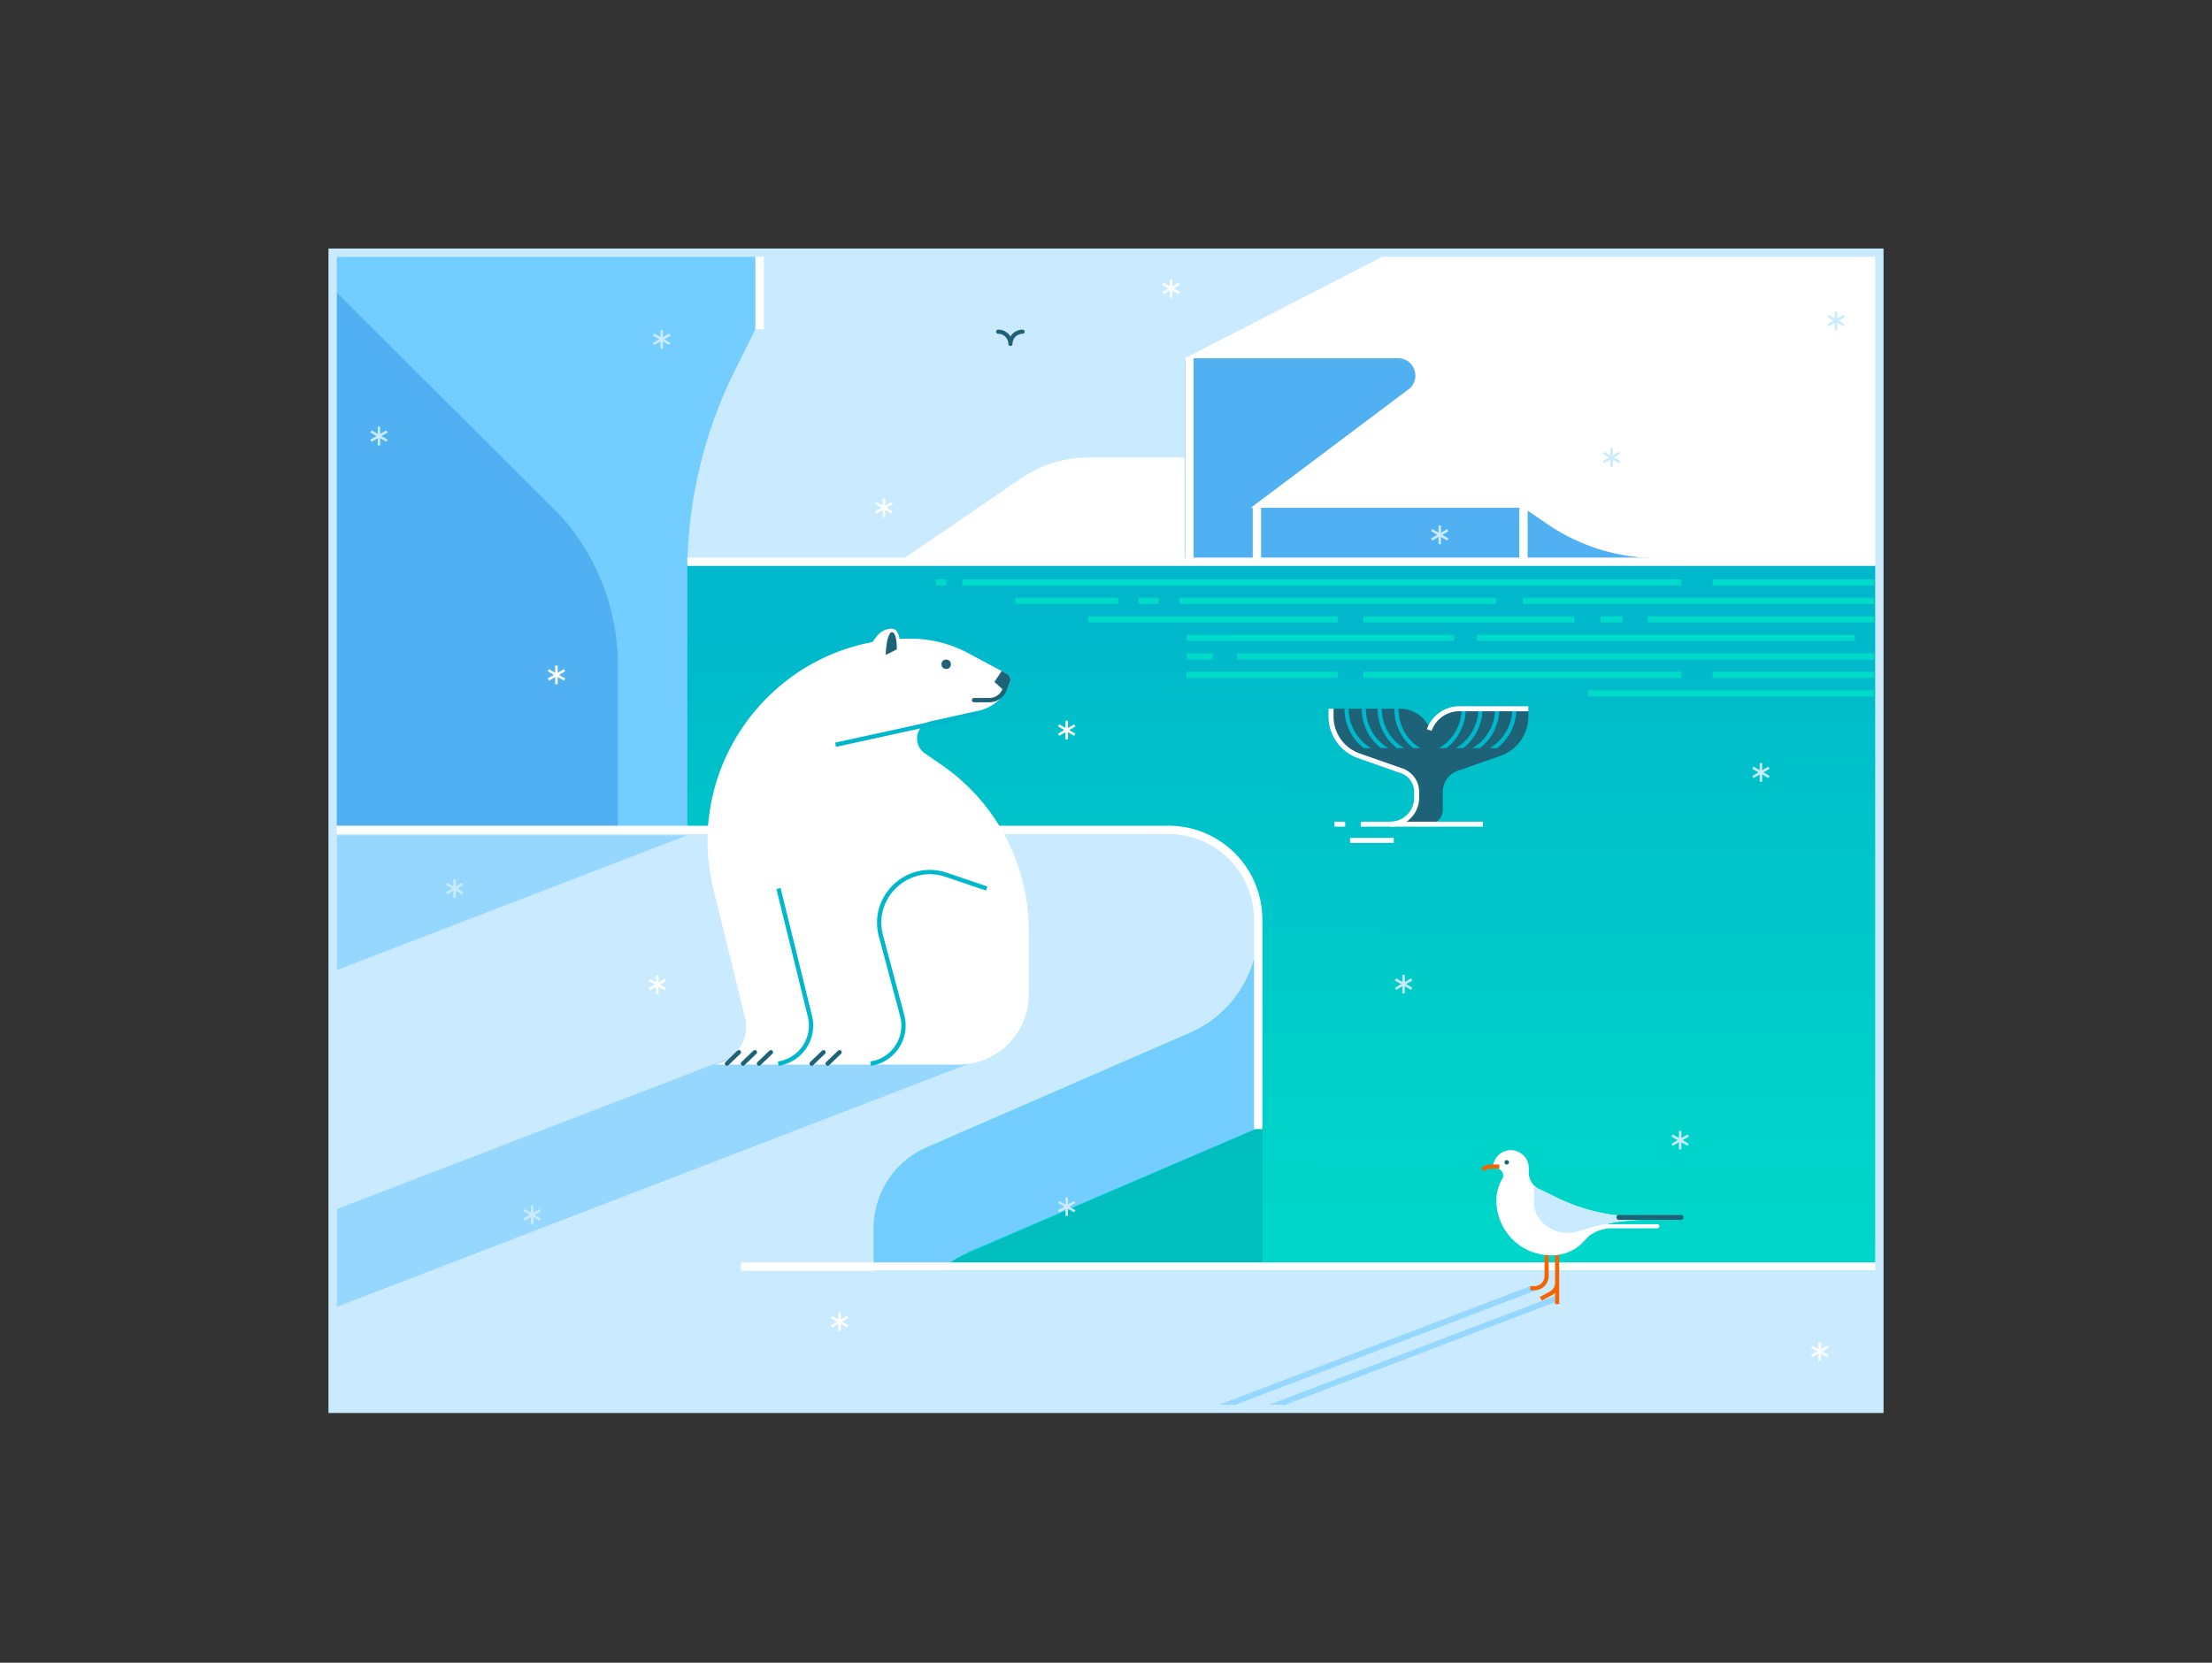 <svg id="Слой_1" data-name="Слой 1" xmlns="http://www.w3.org/2000/svg" xmlns:xlink="http://www.w3.org/1999/xlink" viewBox="0 0 2660 2000"><rect x="0" y="0" width="2660" height="2000" fill="#333333" stroke="none"/><defs><style>.cls-1{fill:#caebff;}.cls-2{fill:url(#Безымянный_градиент_762);}.cls-3{fill:#00dac8;}.cls-4{fill:#00bebe;}.cls-5{fill:#74cdff;}.cls-10,.cls-11,.cls-14,.cls-15,.cls-17,.cls-18,.cls-19,.cls-6{fill:none;stroke-miterlimit:10;}.cls-14,.cls-15,.cls-17,.cls-6{stroke:#fff;}.cls-19,.cls-6{stroke-width:10px;}.cls-7{fill:#50b0f1;}.cls-8{fill:#96d7ff;}.cls-9{fill:#fff;}.cls-10{stroke:#00b7cb;}.cls-10,.cls-11{stroke-width:5.19px;}.cls-11{stroke:#1d6277;}.cls-11,.cls-15{stroke-linecap:round;}.cls-12{fill:#1d6277;}.cls-13{fill:#00b7cb;}.cls-14{stroke-width:6px;}.cls-15{stroke-width:5px;}.cls-16{fill:#f46501;}.cls-17,.cls-18{stroke-width:3px;}.cls-18,.cls-19{stroke:#caebff;}</style><linearGradient id="Безымянный_градиент_762" x1="1331.44" y1="688.19" x2="1328.5" y2="1699.46" gradientUnits="userSpaceOnUse"><stop offset="0.06" stop-color="#00b7cb"/><stop offset="0.2" stop-color="#00bfca"/><stop offset="0.68" stop-color="#00d3c9"/><stop offset="1" stop-color="#00dac8"/></linearGradient></defs><g id="Background"><rect class="cls-1" x="400" y="303.95" width="1860" height="1390.65"/></g><g id="Ocean"><rect class="cls-2" x="400" y="671.43" width="1860" height="1024.62"/><rect class="cls-3" x="1157.16" y="696.8" width="864.9" height="7.42"/><rect class="cls-3" x="2059.58" y="696.8" width="194.3" height="7.42"/><rect class="cls-3" x="1221.01" y="719.05" width="123.51" height="7.42"/><rect class="cls-3" x="1369.25" y="719.05" width="24.24" height="7.42"/><rect class="cls-3" x="1418.14" y="719.05" width="380.91" height="7.42"/><rect class="cls-3" x="1831.26" y="719.05" width="422.62" height="7.42"/><rect class="cls-3" x="1308.47" y="741.31" width="300.12" height="7.42"/><rect class="cls-3" x="1639.58" y="741.31" width="253.55" height="7.42"/><rect class="cls-3" x="1924.8" y="741.31" width="26.19" height="7.42"/><rect class="cls-3" x="1981.31" y="741.31" width="272.58" height="7.42"/><rect class="cls-3" x="1426.88" y="763.56" width="321.84" height="7.42"/><rect class="cls-3" x="1775.67" y="763.56" width="454.9" height="7.42"/><rect class="cls-3" x="1426.88" y="785.81" width="31.65" height="7.42"/><rect class="cls-3" x="1487.87" y="785.81" width="766.01" height="7.42"/><rect class="cls-3" x="1426.88" y="808.07" width="181.71" height="7.42"/><rect class="cls-3" x="1639.58" y="808.07" width="382.48" height="7.42"/><rect class="cls-3" x="2059.58" y="808.07" width="194.3" height="7.42"/><rect class="cls-3" x="1909.89" y="830.32" width="343.99" height="7.42"/><rect class="cls-3" x="1125.07" y="696.8" width="13" height="7.42"/><polygon class="cls-4" points="1518.25 1354.42 1518.25 1528.49 1115 1528.49 1518.25 1354.42"/></g><g id="Glaciers"><path class="cls-5" d="M908.28,304v92.16l-25.12,50.67a544.12,544.12,0,0,0-56.63,241.7V999.27H400V304Z"/><line class="cls-6" x1="913.58" y1="396.11" x2="913.58" y2="303.95"/><path class="cls-7" d="M400,346.9,675.36,621.67A269.48,269.48,0,0,1,743,800.16V999.27H400Z"/><path class="cls-5" d="M1518.25,1113.1v241.32l-348.67,149.45a174.49,174.49,0,0,0-40.26,24.62h-78.74v-51.12a106,106,0,0,1,63.68-97.16l316.62-137.82A136.56,136.56,0,0,0,1513,1117.17v-4.07Z"/><path class="cls-1" d="M2260,1528.49v167.56H400V999.27H1405.18A107.77,107.77,0,0,1,1513,1107v10.14a136.56,136.56,0,0,1-82.07,125.22l-316.62,137.82a106,106,0,0,0-63.68,97.16v51.12Z"/><path class="cls-6" d="M400,998.21H1405.18A107.77,107.77,0,0,1,1513,1106v252.1"/><line class="cls-6" x1="2260" y1="1523.48" x2="891.03" y2="1523.48"/><polygon class="cls-8" points="826.02 1004.84 400 1168.77 400 1004.84 826.02 1004.84"/></g><g id="Bear"><polygon class="cls-8" points="1189.78 1269.94 884.56 1269.94 401.65 1455.68 401.65 1573.21 1189.78 1269.94"/><path class="cls-9" d="M1072.36,756.21c5.61,0,8.21,5.46,9.39,12.27q6.33-.33,12.74-.33a148,148,0,0,1,69.82,17.5l46.33,24.78c3.55,1.9,5.2,6.79,4,9.9-2.79,7.37-7.74,16.38-14.27,22.35a51.23,51.23,0,0,1-23.53,12.21L1119.6,867.5A21.39,21.39,0,0,0,1112,906l21,14.53a242,242,0,0,1,104.13,198.9v76.68a84.4,84.4,0,0,1-84.4,84.4H857.66a46.21,46.21,0,0,0,38.16-56.85L858,1069.85c-34-138.33,57-272.39,191-297.51l5.62-7.32C1056.54,762.54,1062.75,756.21,1072.36,756.21Z"/><path class="cls-10" d="M935.83,1279.37A46.3,46.3,0,0,0,974,1222.52l-37.82-153.78"/><line class="cls-11" x1="912.71" y1="1279.37" x2="927.03" y2="1265.65"/><line class="cls-11" x1="893.44" y1="1279.37" x2="907.76" y2="1265.65"/><line class="cls-11" x1="874.18" y1="1279.37" x2="888.49" y2="1265.65"/><line class="cls-11" x1="995.29" y1="1279.37" x2="1009.6" y2="1265.65"/><line class="cls-11" x1="976.02" y1="1279.37" x2="990.33" y2="1265.65"/><path class="cls-10" d="M1047,1279.37a46.29,46.29,0,0,0,38.16-56.85l-25.78-96.82c-12.51-47,32.4-89.06,78.49-73.44l48.65,16.48"/><line class="cls-10" x1="1176.87" y1="858.19" x2="1004.76" y2="895.81"/><circle class="cls-12" cx="1137.81" cy="798.99" r="5.65"/><path class="cls-12" d="M1078.53,781.06l-13.41,6.71c.44-17.91,4.36-27.41,7.24-27.41C1077.25,760.36,1078.44,771.33,1078.53,781.06Z"/><path class="cls-12" d="M1210.25,830.86a22.19,22.19,0,0,1-20.64,13.88h-18.3a2.6,2.6,0,0,1,0-5.2h18.3a17,17,0,0,0,15.83-10.64l-9.61-8.64,8.7-13.1,6.11,3.28a8.36,8.36,0,0,1,4,9.89Z"/></g><g id="Glaciers-2" data-name="Glaciers"><path class="cls-9" d="M1087.48,671.43l140.25-95.95a144.58,144.58,0,0,1,81.63-25.25H1425v121.2Z"/><path class="cls-9" d="M2260,304V671.43H1993.48a235.55,235.55,0,0,1-133-41.15L1832,610.83h-328l59.73-44.89,129.9-97.61c16-12,7.47-37.4-12.5-37.4H1426.33a6,6,0,0,1,2.06-1.73L1671.63,304Z"/><path class="cls-7" d="M1504.05,610.83h328l28.43,19.45a235.55,235.55,0,0,0,133,41.15H1425V434.69a6.15,6.15,0,0,1,1.29-3.76h254.85c20,0,28.46,25.41,12.5,37.4Z"/><line class="cls-6" x1="1832.03" y1="610.83" x2="1832.03" y2="671.43"/><line class="cls-6" x1="1511.46" y1="610.83" x2="1511.46" y2="671.43"/><line class="cls-6" x1="1430.34" y1="429.39" x2="1430.34" y2="674.61"/><line class="cls-6" x1="826.53" y1="675.67" x2="2260" y2="675.67"/></g><path id="Bird" class="cls-12" d="M1232.23,399a2.5,2.5,0,0,1-2.5,2.5,12.18,12.18,0,0,0-12.17,12.17,2.5,2.5,0,1,1-5,0,12.18,12.18,0,0,0-12.17-12.17,2.5,2.5,0,0,1,0-5,17.2,17.2,0,0,1,14.67,8.25,17.18,17.18,0,0,1,14.67-8.25A2.5,2.5,0,0,1,1232.23,399Z"/><g id="Whale"><path class="cls-12" d="M1837.89,852.5v9.43a50,50,0,0,1-33.41,47.15l-51.59,18.11A26.84,26.84,0,0,0,1735,952.51v21.77a17.08,17.08,0,0,1-17.08,17.08h-45a31.79,31.79,0,0,0,31.79-31.8v-7.07a26.81,26.81,0,0,0-17.93-25.3l-51.59-18.11a50,50,0,0,1-33.42-47.15V852.5h82a38.21,38.21,0,0,1,36.09,25.65,38.22,38.22,0,0,1,36.09-25.65Z"/><path class="cls-13" d="M1648.92,899.87H1640a60,60,0,0,1-23.21-47.37h5A55,55,0,0,0,1648.92,899.87Z"/><path class="cls-13" d="M1669.57,899.87h-8.88a59.93,59.93,0,0,1-23.21-47.37h5A55,55,0,0,0,1669.57,899.87Z"/><path class="cls-13" d="M1688.69,899.87h-8.88a59.93,59.93,0,0,1-23.21-47.37h5A55,55,0,0,0,1688.69,899.87Z"/><path class="cls-13" d="M1707.88,899.87h-8.64a58.38,58.38,0,0,1-5.48-5,60.3,60.3,0,0,1-17-42.4h5C1681.74,872.9,1692.11,890.38,1707.88,899.87Z"/><path class="cls-13" d="M1823.57,852.5A59.92,59.92,0,0,1,1800,900.13l.21-.26h-8.75a55,55,0,0,0,27.09-47.37Z"/><path class="cls-13" d="M1802.93,852.5a60,60,0,0,1-23.21,47.37h-8.89a55,55,0,0,0,27.1-47.37Z"/><path class="cls-13" d="M1782.75,852.5a60,60,0,0,1-23.21,47.37h-8.88a55,55,0,0,0,27.09-47.37Z"/><path class="cls-13" d="M1762.61,852.5a59.89,59.89,0,0,1-23.23,47.37h-8.86a55,55,0,0,0,27.09-47.37Z"/><path class="cls-14" d="M1671.79,991.36h0a31.8,31.8,0,0,0,31.8-31.8v-7.07a26.81,26.81,0,0,0-17.94-25.3l-51.59-18.11a50,50,0,0,1-33.42-47.15V852.5"/><path class="cls-14" d="M1718.74,878.15a38.22,38.22,0,0,1,36.09-25.65h83.06"/><line class="cls-14" x1="1636.3" y1="991.36" x2="1783.28" y2="991.36"/><line class="cls-14" x1="1617.6" y1="991.36" x2="1604.8" y2="991.36"/><line class="cls-14" x1="1623.52" y1="1010.88" x2="1676.06" y2="1010.88"/></g><g id="Bird-2" data-name="Bird"><polygon class="cls-8" points="1870.04 1558.76 1870.04 1566.25 1521.28 1699.05 1501.61 1699.05 1870.04 1558.76"/><polygon class="cls-8" points="1847.53 1551.87 1461.01 1699.05 1441.33 1699.05 1840.18 1547.03 1847.53 1551.87"/><path class="cls-9" d="M1904.91,1492.85a51.87,51.87,0,0,1-38.49,17.08h-1.09a65.77,65.77,0,0,1-65.85-65.75v-.44a50.33,50.33,0,0,1,6.89-25.41l.21-.37a8.23,8.23,0,0,0-7.1-12.4h-5.29l2-6.65a21.55,21.55,0,0,1,42.22,6.11v5.51a21.79,21.79,0,0,0,12.21,19.56l21.35,10.43a227.2,227.2,0,0,0,99.82,23.1h36l-59.89,5.55a61.59,61.59,0,0,0-16.09,3.72,49.91,49.91,0,0,1,6.24-.4h54.9a2.5,2.5,0,0,1,0,5H1938a44.75,44.75,0,0,0-27.58,9.57Z"/><circle class="cls-12" cx="1811.9" cy="1398.1" r="2.69"/><line class="cls-15" x1="2020.42" y1="1464.29" x2="1934.64" y2="1464.29"/><path class="cls-1" d="M1898.94,1480.71a43.46,43.46,0,0,1-38.52-5.51c-9.61-6.84-15.72-17.07-15.72-28.5v-20.85a21.66,21.66,0,0,0,5.89,4.24l21.35,10.44a227.28,227.28,0,0,0,59.17,19.42l10.8,1.7,78.7-.08a2.79,2.79,0,0,1,2.8,2.79h0a2.79,2.79,0,0,1-2.79,2.8h-36.91a271.51,271.51,0,0,0-83.7,13.21Z"/><path class="cls-16" d="M1845.19,1552h-5v-5h5a12.15,12.15,0,0,0,12.13-12.13v-25.19h5v25.19A17.15,17.15,0,0,1,1845.19,1552Z"/><path class="cls-16" d="M1875,1509.71v58.89h-5V1555a16.71,16.71,0,0,1-4,3l-11.94,6.45-2.37-4.41,11.94-6.44a12.15,12.15,0,0,0,6.39-10.71v-33.18Z"/><path class="cls-12" d="M2021.47,1467.29h-74.68a3,3,0,0,1,0-6h74.68a3,3,0,1,1,0,6Z"/><path class="cls-16" d="M1784.32,1408.89l-3.34-3.71a17.55,17.55,0,0,1,11.76-4.52H1803v5h-10.24A12.6,12.6,0,0,0,1784.32,1408.89Z"/></g><g id="Snow"><line class="cls-17" x1="1009.6" y1="1578.64" x2="1009.6" y2="1601.08"/><line class="cls-17" x1="999.88" y1="1584.25" x2="1019.32" y2="1595.47"/><line class="cls-17" x1="999.88" y1="1595.47" x2="1019.32" y2="1584.25"/><line class="cls-17" x1="2188.39" y1="1614.38" x2="2188.39" y2="1636.82"/><line class="cls-17" x1="2178.67" y1="1619.99" x2="2198.1" y2="1631.21"/><line class="cls-17" x1="2178.67" y1="1631.21" x2="2198.1" y2="1619.99"/><line class="cls-17" x1="1063" y1="599.61" x2="1063" y2="622.05"/><line class="cls-17" x1="1053.28" y1="605.22" x2="1072.72" y2="616.44"/><line class="cls-17" x1="1053.28" y1="616.44" x2="1072.72" y2="605.22"/><line class="cls-17" x1="1408.21" y1="335.68" x2="1408.21" y2="358.12"/><line class="cls-17" x1="1398.49" y1="341.29" x2="1417.93" y2="352.51"/><line class="cls-17" x1="1398.49" y1="352.51" x2="1417.93" y2="341.29"/><line class="cls-18" x1="1937.9" y1="539.01" x2="1937.9" y2="561.45"/><line class="cls-18" x1="1928.18" y1="544.62" x2="1947.61" y2="555.84"/><line class="cls-18" x1="1928.18" y1="555.84" x2="1947.61" y2="544.62"/><line class="cls-18" x1="2207.82" y1="374.43" x2="2207.82" y2="396.88"/><line class="cls-18" x1="2198.1" y1="380.04" x2="2217.54" y2="391.27"/><line class="cls-18" x1="2198.1" y1="391.27" x2="2217.54" y2="380.04"/><line class="cls-18" x1="639.96" y1="1450.07" x2="639.96" y2="1472.51"/><line class="cls-18" x1="630.24" y1="1455.68" x2="649.68" y2="1466.9"/><line class="cls-18" x1="630.24" y1="1466.9" x2="649.68" y2="1455.68"/><line class="cls-18" x1="546.7" y1="1057.52" x2="546.7" y2="1079.97"/><line class="cls-18" x1="536.98" y1="1063.13" x2="556.42" y2="1074.36"/><line class="cls-18" x1="536.98" y1="1074.36" x2="556.42" y2="1063.13"/><line class="cls-18" x1="2117.59" y1="917.77" x2="2117.59" y2="940.22"/><line class="cls-18" x1="2107.88" y1="923.39" x2="2127.31" y2="934.61"/><line class="cls-18" x1="2107.88" y1="934.61" x2="2127.31" y2="923.39"/><line class="cls-18" x1="1282.77" y1="1440.16" x2="1282.77" y2="1462.6"/><line class="cls-18" x1="1273.05" y1="1445.77" x2="1292.48" y2="1456.99"/><line class="cls-18" x1="1273.05" y1="1456.99" x2="1292.48" y2="1445.77"/><line class="cls-18" x1="1687.85" y1="1172.52" x2="1687.85" y2="1194.96"/><line class="cls-18" x1="1678.13" y1="1178.13" x2="1697.57" y2="1189.35"/><line class="cls-18" x1="1678.13" y1="1189.35" x2="1697.57" y2="1178.13"/><line class="cls-18" x1="2020.42" y1="1360.19" x2="2020.42" y2="1382.64"/><line class="cls-18" x1="2010.7" y1="1365.8" x2="2030.13" y2="1377.03"/><line class="cls-18" x1="2010.7" y1="1377.03" x2="2030.13" y2="1365.8"/><line class="cls-17" x1="669.12" y1="800.55" x2="669.12" y2="823"/><line class="cls-17" x1="659.4" y1="806.17" x2="678.84" y2="817.39"/><line class="cls-17" x1="659.4" y1="817.39" x2="678.84" y2="806.17"/><line class="cls-17" x1="1282.77" y1="866.93" x2="1282.77" y2="889.37"/><line class="cls-17" x1="1273.05" y1="872.54" x2="1292.48" y2="883.76"/><line class="cls-17" x1="1273.05" y1="883.76" x2="1292.48" y2="872.54"/><line class="cls-18" x1="795.72" y1="396.88" x2="795.72" y2="419.32"/><line class="cls-18" x1="786" y1="402.49" x2="805.44" y2="413.71"/><line class="cls-18" x1="786" y1="413.71" x2="805.44" y2="402.49"/><line class="cls-18" x1="455.72" y1="513.28" x2="455.72" y2="535.72"/><line class="cls-18" x1="446" y1="518.89" x2="465.44" y2="530.11"/><line class="cls-18" x1="446" y1="530.11" x2="465.44" y2="518.89"/><line class="cls-17" x1="790.48" y1="1173.03" x2="790.48" y2="1195.47"/><line class="cls-17" x1="780.76" y1="1178.64" x2="800.2" y2="1189.86"/><line class="cls-17" x1="780.76" y1="1189.86" x2="800.2" y2="1178.64"/><line class="cls-18" x1="1731.36" y1="632.09" x2="1731.36" y2="654.54"/><line class="cls-18" x1="1721.64" y1="637.7" x2="1741.08" y2="648.93"/><line class="cls-18" x1="1721.64" y1="648.93" x2="1741.08" y2="637.7"/></g><rect id="Frame" class="cls-19" x="400" y="303.95" width="1860" height="1390.65"/></svg>